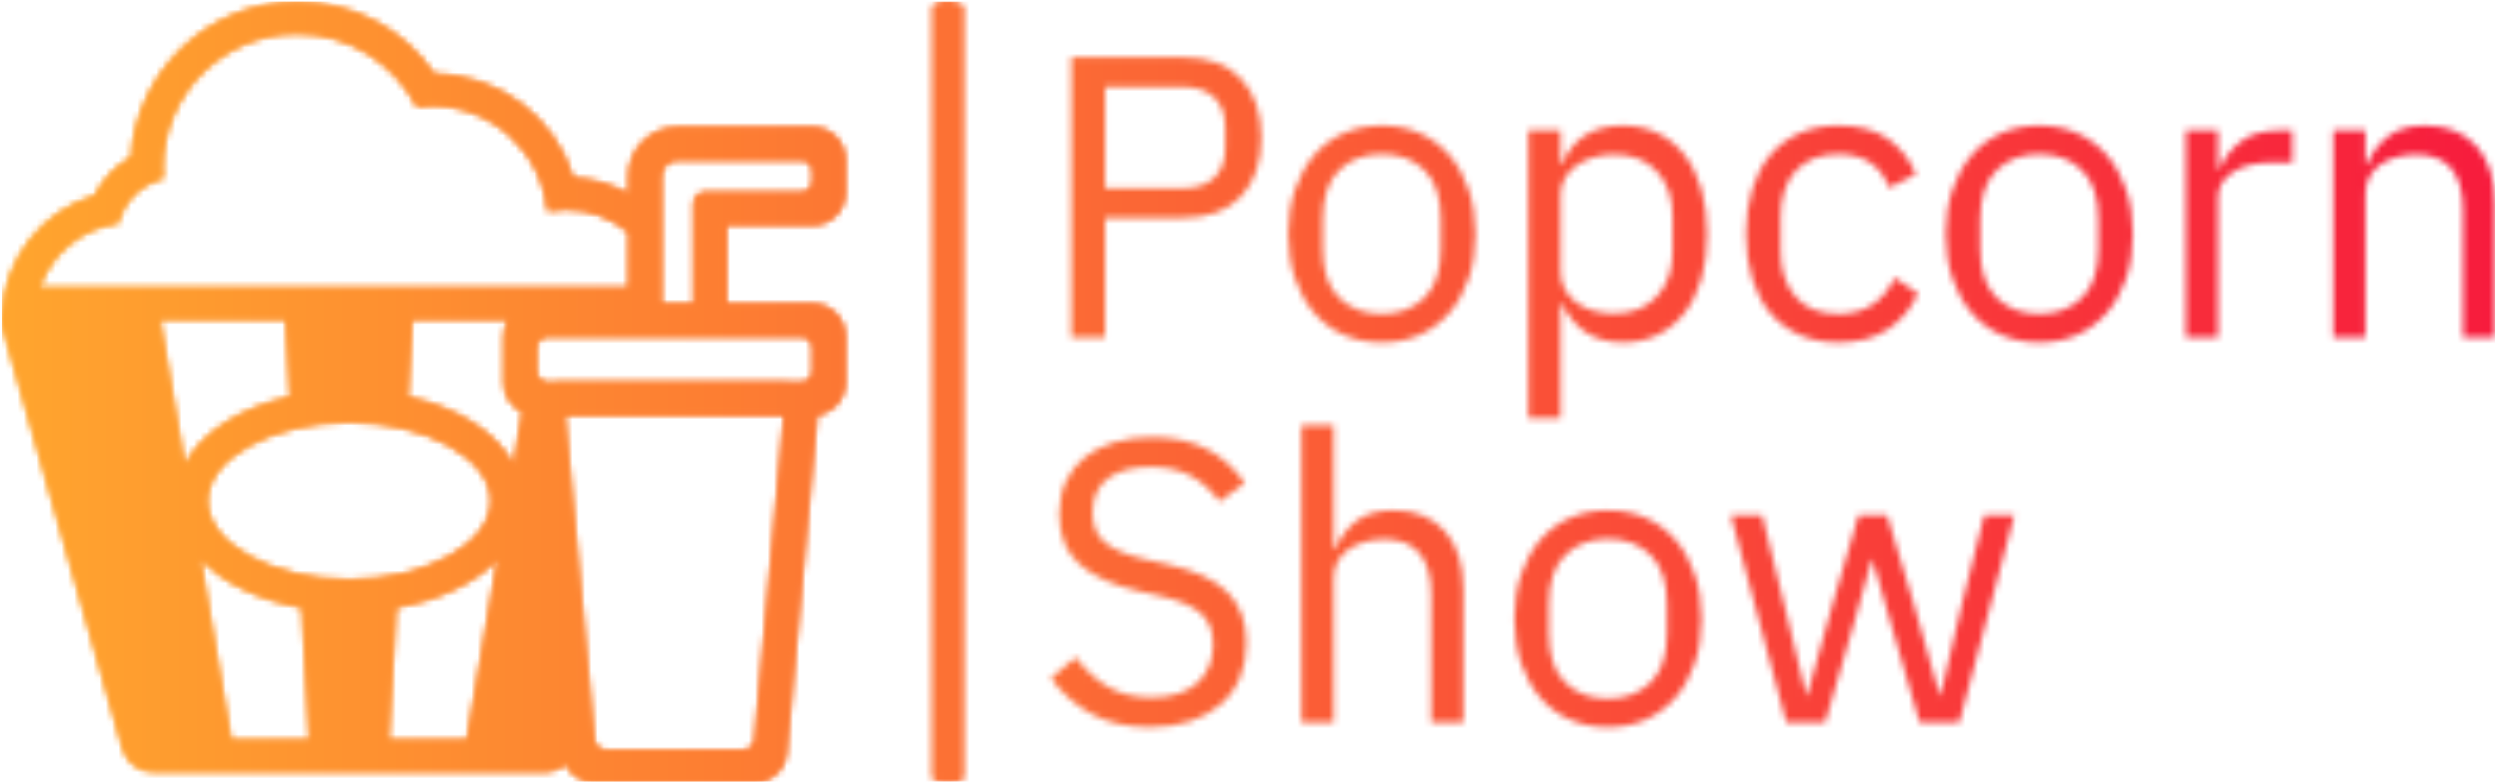<svg xmlns="http://www.w3.org/2000/svg" version="1.1" xmlns:xlink="http://www.w3.org/1999/xlink" xmlns:svgjs="http://svgjs.dev/svgjs" width="1500" height="469" viewBox="0 0 1500 469"><g transform="matrix(1,0,0,1,-0.909,0.847)"><svg viewBox="0 0 396 124" data-background-color="#ffffff" preserveAspectRatio="xMidYMid meet" height="469" width="1500" xmlns="http://www.w3.org/2000/svg" xmlns:xlink="http://www.w3.org/1999/xlink"><g id="tight-bounds" transform="matrix(1,0,0,1,0.24,-0.224)"><svg viewBox="0 0 395.52 124.448" height="124.448" width="395.52"><g><svg viewBox="0 0 638.817 201" height="124.448" width="395.52"><g></g><g transform="matrix(1,0,0,1,268.775,0.5)"><svg viewBox="0 0 370.042 200" height="200" width="370.042"><g id="textblocktransform"><svg viewBox="0 0 370.042 200" height="200" width="370.042" id="textblock"><g><svg viewBox="0 0 370.042 200" height="200" width="370.042"><g transform="matrix(1,0,0,1,0,0)"><svg width="370.042" viewBox="2.1 -34.9 179.8 83.4" height="200" data-palette-color="url(#4f3871cc-f54b-4e37-b964-1d345af71441)"><svg></svg><svg></svg><g class="wordmark-text-0" data-fill-palette-color="primary" id="text-0"></g></svg></g></svg></g></svg></g></svg></g><g transform="matrix(1,0,0,1,0,0.5)"><svg viewBox="0 0 216.063 200" height="200" width="216.063"><g><svg xmlns="http://www.w3.org/2000/svg" xmlns:xlink="http://www.w3.org/1999/xlink" version="1.1" x="0" y="0" viewBox="11.141 14.03 77.718 71.94" enable-background="new 0 0 100 100" xml:space="preserve" height="200" width="216.063" class="icon-icon-0" data-fill-palette-color="accent" id="icon-0"></svg></g></svg></g></svg></g><defs></defs><mask id="c7906f3d-976f-4716-b5f9-d1629a870f3b"><g id="SvgjsG2616"><svg viewBox="0 0 395.52 124.448" height="124.448" width="395.52"><g><svg viewBox="0 0 638.817 201" height="124.448" width="395.52"><g><rect width="8.453" height="201" x="238.192" y="0" fill="white" opacity="1" stroke-width="0" stroke="transparent" fill-opacity="1" class="rect-qz-0" rx="1%" id="SvgjsRect2615" data-palette-color="url(#4f3871cc-f54b-4e37-b964-1d345af71441)"></rect></g><g transform="matrix(1,0,0,1,268.775,0.5)"><svg viewBox="0 0 370.042 200" height="200" width="370.042"><g id="SvgjsG2614"><svg viewBox="0 0 370.042 200" height="200" width="370.042" id="SvgjsSvg2613"><g><svg viewBox="0 0 370.042 200" height="200" width="370.042"><g transform="matrix(1,0,0,1,0,0)"><svg width="370.042" viewBox="2.1 -34.9 179.8 83.4" height="200" data-palette-color="url(#4f3871cc-f54b-4e37-b964-1d345af71441)"><svg></svg><svg></svg><g class="wordmark-text-0" data-fill-palette-color="primary" id="SvgjsG2612"><path d="M8.85 0h-4.2v-34.9h13.9c3.133 0 5.543 0.89 7.23 2.67 1.68 1.787 2.52 4.23 2.52 7.33v0c0 3.1-0.84 5.543-2.52 7.33-1.687 1.78-4.097 2.67-7.23 2.67v0h-9.7zM8.85-31.2v12.6h9.7c1.667 0 2.96-0.433 3.88-1.3 0.913-0.867 1.37-2.1 1.37-3.7v0-2.6c0-1.6-0.457-2.833-1.37-3.7-0.92-0.867-2.213-1.3-3.88-1.3v0zM43.3 0.6v0c-1.733 0-3.317-0.317-4.75-0.95-1.433-0.633-2.657-1.543-3.67-2.73-1.02-1.18-1.813-2.597-2.38-4.25-0.567-1.647-0.85-3.503-0.85-5.57v0c0-2.033 0.283-3.883 0.85-5.55 0.567-1.667 1.36-3.093 2.38-4.28 1.013-1.18 2.237-2.087 3.67-2.72 1.433-0.633 3.017-0.95 4.75-0.95v0c1.733 0 3.31 0.317 4.73 0.95 1.413 0.633 2.637 1.54 3.67 2.72 1.033 1.187 1.833 2.613 2.4 4.28 0.567 1.667 0.85 3.517 0.85 5.55v0c0 2.067-0.283 3.923-0.85 5.57-0.567 1.653-1.367 3.07-2.4 4.25-1.033 1.187-2.257 2.097-3.67 2.73-1.42 0.633-2.997 0.95-4.73 0.95zM43.3-2.95v0c2.167 0 3.933-0.667 5.3-2 1.367-1.333 2.05-3.367 2.05-6.1v0-3.7c0-2.733-0.683-4.767-2.05-6.1-1.367-1.333-3.133-2-5.3-2v0c-2.167 0-3.933 0.667-5.3 2-1.367 1.333-2.05 3.367-2.05 6.1v0 3.7c0 2.733 0.683 4.767 2.05 6.1 1.367 1.333 3.133 2 5.3 2zM61.55 10v-35.8h4v4.2h0.2c0.667-1.633 1.64-2.843 2.92-3.63 1.287-0.78 2.83-1.17 4.63-1.17v0c1.6 0 3.05 0.317 4.35 0.95 1.3 0.633 2.407 1.533 3.32 2.7 0.92 1.167 1.623 2.583 2.11 4.25 0.48 1.667 0.72 3.533 0.72 5.6v0c0 2.067-0.24 3.933-0.72 5.6-0.487 1.667-1.19 3.083-2.11 4.25-0.913 1.167-2.02 2.067-3.32 2.7-1.3 0.633-2.75 0.95-4.35 0.95v0c-3.5 0-6.017-1.6-7.55-4.8v0h-0.2v14.2zM72.2-3v0c2.267 0 4.05-0.71 5.35-2.13 1.3-1.413 1.95-3.27 1.95-5.57v0-4.4c0-2.3-0.65-4.16-1.95-5.58-1.3-1.413-3.083-2.12-5.35-2.12v0c-0.9 0-1.757 0.123-2.57 0.37-0.82 0.253-1.53 0.597-2.13 1.03-0.6 0.433-1.073 0.957-1.42 1.57-0.353 0.62-0.53 1.28-0.53 1.98v0 9.6c0 0.833 0.177 1.573 0.53 2.22 0.347 0.653 0.82 1.203 1.42 1.65 0.6 0.453 1.31 0.797 2.13 1.03 0.813 0.233 1.67 0.35 2.57 0.35zM100.15 0.6v0c-1.8 0-3.417-0.317-4.85-0.95-1.433-0.633-2.643-1.533-3.63-2.7-0.98-1.167-1.73-2.583-2.25-4.25-0.513-1.667-0.77-3.533-0.77-5.6v0c0-2.067 0.257-3.933 0.77-5.6 0.52-1.667 1.27-3.083 2.25-4.25 0.987-1.167 2.197-2.067 3.63-2.7 1.433-0.633 3.05-0.95 4.85-0.95v0c2.567 0 4.627 0.557 6.18 1.67 1.547 1.12 2.703 2.58 3.47 4.38v0l-3.35 1.7c-0.467-1.333-1.233-2.367-2.3-3.1-1.067-0.733-2.4-1.1-4-1.1v0c-1.2 0-2.25 0.19-3.15 0.57-0.9 0.387-1.65 0.92-2.25 1.6-0.6 0.687-1.05 1.503-1.35 2.45-0.3 0.953-0.45 1.997-0.45 3.13v0 4.4c0 2.267 0.607 4.123 1.82 5.57 1.22 1.453 3.013 2.18 5.38 2.18v0c3.233 0 5.567-1.5 7-4.5v0l2.9 1.95c-0.833 1.867-2.073 3.35-3.72 4.45-1.653 1.1-3.713 1.65-6.18 1.65zM125.15 0.6v0c-1.733 0-3.317-0.317-4.75-0.95-1.433-0.633-2.657-1.543-3.67-2.73-1.02-1.18-1.813-2.597-2.38-4.25-0.567-1.647-0.85-3.503-0.85-5.57v0c0-2.033 0.283-3.883 0.85-5.55 0.567-1.667 1.36-3.093 2.38-4.28 1.013-1.18 2.237-2.087 3.67-2.72 1.433-0.633 3.017-0.95 4.75-0.95v0c1.733 0 3.31 0.317 4.73 0.95 1.413 0.633 2.637 1.54 3.67 2.72 1.033 1.187 1.833 2.613 2.4 4.28 0.567 1.667 0.85 3.517 0.85 5.55v0c0 2.067-0.283 3.923-0.85 5.57-0.567 1.653-1.367 3.07-2.4 4.25-1.033 1.187-2.257 2.097-3.67 2.73-1.42 0.633-2.997 0.95-4.73 0.95zM125.15-2.95v0c2.167 0 3.933-0.667 5.3-2 1.367-1.333 2.05-3.367 2.05-6.1v0-3.7c0-2.733-0.683-4.767-2.05-6.1-1.367-1.333-3.133-2-5.3-2v0c-2.167 0-3.933 0.667-5.3 2-1.367 1.333-2.05 3.367-2.05 6.1v0 3.7c0 2.733 0.683 4.767 2.05 6.1 1.367 1.333 3.133 2 5.3 2zM147.4 0h-4v-25.8h4v4.75h0.25c0.467-1.233 1.3-2.333 2.5-3.3 1.2-0.967 2.85-1.45 4.95-1.45v0h1.55v4h-2.35c-2.167 0-3.86 0.407-5.08 1.22-1.213 0.82-1.82 1.847-1.82 3.08v0zM165.75 0h-4v-25.8h4v4.2h0.2c0.633-1.467 1.527-2.633 2.68-3.5 1.147-0.867 2.687-1.3 4.62-1.3v0c2.667 0 4.773 0.857 6.32 2.57 1.553 1.72 2.33 4.147 2.33 7.28v0 16.55h-4v-15.85c0-4.633-1.95-6.95-5.85-6.95v0c-0.8 0-1.577 0.1-2.33 0.3-0.747 0.2-1.42 0.5-2.02 0.9-0.6 0.4-1.073 0.907-1.42 1.52-0.353 0.62-0.53 1.347-0.53 2.18v0z" fill="white" fill-rule="nonzero" stroke="none" stroke-width="1" stroke-linecap="butt" stroke-linejoin="miter" stroke-miterlimit="10" stroke-dasharray="" stroke-dashoffset="0" font-family="none" font-weight="none" font-size="none" text-anchor="none" style="mix-blend-mode: normal" opacity="1"></path><path transform="translate(0,47.9)" d="M14.45 0.6v0c-2.833 0-5.25-0.543-7.25-1.63-2-1.08-3.7-2.57-5.1-4.47v0l3.1-2.6c1.233 1.633 2.6 2.873 4.1 3.72 1.5 0.853 3.267 1.28 5.3 1.28v0c2.5 0 4.41-0.6 5.73-1.8 1.313-1.2 1.97-2.8 1.97-4.8v0c0-1.667-0.5-2.95-1.5-3.85-1-0.9-2.65-1.617-4.95-2.15v0l-2.85-0.65c-3.2-0.733-5.64-1.843-7.32-3.33-1.687-1.48-2.53-3.57-2.53-6.27v0c0-1.533 0.283-2.9 0.85-4.1 0.567-1.2 1.36-2.2 2.38-3 1.013-0.8 2.23-1.41 3.65-1.83 1.413-0.413 2.97-0.62 4.67-0.62v0c2.633 0 4.893 0.483 6.78 1.45 1.88 0.967 3.47 2.383 4.77 4.25v0l-3.15 2.3c-0.967-1.333-2.133-2.383-3.5-3.15-1.367-0.767-3.067-1.15-5.1-1.15v0c-2.233 0-3.993 0.473-5.28 1.42-1.28 0.953-1.92 2.38-1.92 4.28v0c0 1.667 0.543 2.923 1.63 3.77 1.08 0.853 2.72 1.53 4.92 2.03v0l2.85 0.65c3.433 0.767 5.917 1.933 7.45 3.5 1.533 1.567 2.3 3.65 2.3 6.25v0c0 1.6-0.273 3.05-0.82 4.35-0.553 1.3-1.347 2.4-2.38 3.3-1.033 0.9-2.29 1.6-3.77 2.1-1.487 0.5-3.163 0.75-5.03 0.75zM33.3 0v-37h4v15.4h0.2c0.633-1.467 1.523-2.633 2.67-3.5 1.153-0.867 2.697-1.3 4.63-1.3v0c2.667 0 4.777 0.857 6.33 2.57 1.547 1.72 2.32 4.147 2.32 7.28v0 16.55h-4v-15.85c0-4.633-1.95-6.95-5.85-6.95v0c-0.8 0-1.573 0.1-2.32 0.3-0.753 0.2-1.43 0.5-2.03 0.9-0.6 0.4-1.073 0.907-1.42 1.52-0.353 0.62-0.53 1.347-0.53 2.18v0 17.9zM71.45 0.6v0c-1.733 0-3.317-0.317-4.75-0.95-1.433-0.633-2.657-1.543-3.67-2.73-1.02-1.18-1.813-2.597-2.38-4.25-0.567-1.647-0.85-3.503-0.85-5.57v0c0-2.033 0.283-3.883 0.85-5.55 0.567-1.667 1.36-3.093 2.38-4.28 1.013-1.18 2.237-2.087 3.67-2.72 1.433-0.633 3.017-0.95 4.75-0.95v0c1.733 0 3.31 0.317 4.73 0.95 1.413 0.633 2.637 1.54 3.67 2.72 1.033 1.187 1.833 2.613 2.4 4.28 0.567 1.667 0.85 3.517 0.85 5.55v0c0 2.067-0.283 3.923-0.85 5.57-0.567 1.653-1.367 3.07-2.4 4.25-1.033 1.187-2.257 2.097-3.67 2.73-1.42 0.633-2.997 0.95-4.73 0.95zM71.45-2.95v0c2.167 0 3.933-0.667 5.3-2 1.367-1.333 2.05-3.367 2.05-6.1v0-3.7c0-2.733-0.683-4.767-2.05-6.1-1.367-1.333-3.133-2-5.3-2v0c-2.167 0-3.933 0.667-5.3 2-1.367 1.333-2.05 3.367-2.05 6.1v0 3.7c0 2.733 0.683 4.767 2.05 6.1 1.367 1.333 3.133 2 5.3 2zM93.65 0l-6.9-25.8h3.9l2.75 11.15 2.75 11.3h0.1l3.15-11.3 3.25-11.15h3.55l3.35 11.15 3.2 11.3h0.1l2.65-11.3 2.8-11.15h3.75l-6.85 25.8h-4.95l-3.6-12.4-2.25-7.85h-0.1l-2.2 7.85-3.6 12.4z" fill="white" fill-rule="nonzero" stroke="none" stroke-width="1" stroke-linecap="butt" stroke-linejoin="miter" stroke-miterlimit="10" stroke-dasharray="" stroke-dashoffset="0" font-family="none" font-weight="none" font-size="none" text-anchor="none" style="mix-blend-mode: normal" opacity="1"></path></g></svg></g></svg></g></svg></g></svg></g><g transform="matrix(1,0,0,1,0,0.5)"><svg viewBox="0 0 216.063 200" height="200" width="216.063"><g><svg xmlns="http://www.w3.org/2000/svg" xmlns:xlink="http://www.w3.org/1999/xlink" version="1.1" x="0" y="0" viewBox="11.141 14.03 77.718 71.94" enable-background="new 0 0 100 100" xml:space="preserve" height="200" width="216.063" class="icon-icon-0" data-fill-palette-color="accent" id="SvgjsSvg2611"><path fill="black" d="M85.859 34.59c1.66 0 3-1.34 3-3v-3c0-1.66-1.34-3-3-3h-12.44c-2.48 0-4.5 2.02-4.5 4.5v1.65c-1.53-0.86-3.27-1.38-5.12-1.49-1.71-5.56-6.8-9.49-12.81-9.57-2.84-4.15-7.52-6.65-12.61-6.65-8.11 0-14.77 6.34-15.3 14.33-1.44 0.82-2.61 2.05-3.37 3.54-4.78 1.42-8.27 5.77-8.52 10.85-0.08 0.44-0.06 0.89 0.06 1.34l11.06 38.77c0.36 1.25 1.5 2.11 2.8 2.11h36.04c0.74 0 1.42-0.28 1.94-0.76 0.47 1.05 1.52 1.76 2.73 1.76h14.64c1.55 0 2.85-1.18 2.99-2.73l2.81-31.17c1.47-0.19 2.6-1.45 2.6-2.97v-4.24c0-1.66-1.34-3-3-3h-7.94v-7.27H85.859zM14.579 40.38c1.1-3.16 3.88-5.51 7.28-5.97 0.51-2.03 2.1-3.62 4.14-4.11-0.02-0.3-0.05-0.6-0.05-0.9 0-6.89 5.56-12.46 12.43-12.46 4.8 0 8.96 2.74 11.03 6.74 0.46-0.06 0.92-0.1 1.39-0.1 5.57 0 10.14 4.26 10.65 9.71 0.54-0.1 1.09-0.16 1.65-0.16 2.21 0 4.24 0.79 5.82 2.11v5.14H14.579zM25.699 43.29h11.63l0.4 7.14c-4.63 1.04-8.22 3.36-9.75 6.33L25.699 43.29zM32.259 82.06l-2.84-16.77c2.06 2.21 5.39 3.84 9.4 4.54l0.69 12.23H32.259zM30.069 60.02c0-3.94 5.99-7.27 13.08-7.27 7.1 0 13.09 3.33 13.09 7.27s-5.99 7.27-13.09 7.27C36.059 67.29 30.069 63.96 30.069 60.02zM54.019 82.06h-7.25l0.69-12.23c4-0.69 7.33-2.32 9.4-4.51L54.019 82.06zM58.309 56.73c-1.55-2.96-5.13-5.28-9.76-6.3l0.4-7.14h8.91c-0.28 0.45-0.44 0.99-0.44 1.57v4.24c0 1.19 0.7 2.23 1.72 2.71L58.309 56.73zM79.545 82.97H66.732c-0.517 0-0.949-0.394-0.996-0.91l-0.377-4.16-2.33-25.8h20.22l-2.708 29.96C80.495 82.575 80.063 82.97 79.545 82.97zM85.859 45.86v2.24c0 0.552-0.448 1-1 1h-1.34v-0.04h-20.76l-1.34 0.04c-0.552 0-1-0.448-1-1v-2.24c0-0.552 0.448-1 1-1h23.44C85.411 44.86 85.859 45.308 85.859 45.86zM74.919 32.59v9.27h-3V30.09c0-0.828 0.672-1.5 1.5-1.5h11.44c0.552 0 1 0.448 1 1v1c0 0.552-0.448 1-1 1h-8.94C75.367 31.59 74.919 32.038 74.919 32.59z"></path></svg></g></svg></g></svg></g><defs><mask></mask></defs></svg><rect width="395.52" height="124.448" fill="black" stroke="none" visibility="hidden"></rect></g></mask><linearGradient x1="0" x2="1" y1="0.5" y2="0.5" id="4f3871cc-f54b-4e37-b964-1d345af71441"><stop stop-color="#ffa62e" offset="0"></stop><stop stop-color="#f71b3d" offset="1"></stop></linearGradient><rect width="395.52" height="124.448" fill="url(#4f3871cc-f54b-4e37-b964-1d345af71441)" mask="url(#c7906f3d-976f-4716-b5f9-d1629a870f3b)" data-fill-palette-color="primary"></rect><mask id="65564de9-4db6-42b3-a2bc-59a2f9b29ba5"><g id="SvgjsG2627"><svg viewBox="0 0 395.52 124.448" height="124.448" width="395.52"><g><svg viewBox="0 0 638.817 201" height="124.448" width="395.52"><g></g><g transform="matrix(1,0,0,1,268.775,0.5)"><svg viewBox="0 0 370.042 200" height="200" width="370.042"><g id="SvgjsG2626"><svg viewBox="0 0 370.042 200" height="200" width="370.042" id="SvgjsSvg2625"><g><svg viewBox="0 0 370.042 200" height="200" width="370.042"><g transform="matrix(1,0,0,1,0,0)"><svg width="370.042" viewBox="2.1 -34.9 179.8 83.4" height="200" data-palette-color="url(#4f3871cc-f54b-4e37-b964-1d345af71441)"><svg></svg><svg></svg><g class="wordmark-text-0" data-fill-palette-color="primary" id="SvgjsG2624"></g></svg></g></svg></g></svg></g></svg></g><g transform="matrix(1,0,0,1,0,0.5)"><svg viewBox="0 0 216.063 200" height="200" width="216.063"><g><svg xmlns="http://www.w3.org/2000/svg" xmlns:xlink="http://www.w3.org/1999/xlink" version="1.1" x="0" y="0" viewBox="11.141 14.03 77.718 71.94" enable-background="new 0 0 100 100" xml:space="preserve" height="200" width="216.063" class="icon-icon-0" data-fill-palette-color="accent" id="SvgjsSvg2623"><path fill="white" d="M85.859 34.59c1.66 0 3-1.34 3-3v-3c0-1.66-1.34-3-3-3h-12.44c-2.48 0-4.5 2.02-4.5 4.5v1.65c-1.53-0.86-3.27-1.38-5.12-1.49-1.71-5.56-6.8-9.49-12.81-9.57-2.84-4.15-7.52-6.65-12.61-6.65-8.11 0-14.77 6.34-15.3 14.33-1.44 0.82-2.61 2.05-3.37 3.54-4.78 1.42-8.27 5.77-8.52 10.85-0.08 0.44-0.06 0.89 0.06 1.34l11.06 38.77c0.36 1.25 1.5 2.11 2.8 2.11h36.04c0.74 0 1.42-0.28 1.94-0.76 0.47 1.05 1.52 1.76 2.73 1.76h14.64c1.55 0 2.85-1.18 2.99-2.73l2.81-31.17c1.47-0.19 2.6-1.45 2.6-2.97v-4.24c0-1.66-1.34-3-3-3h-7.94v-7.27H85.859zM14.579 40.38c1.1-3.16 3.88-5.51 7.28-5.97 0.51-2.03 2.1-3.62 4.14-4.11-0.02-0.3-0.05-0.6-0.05-0.9 0-6.89 5.56-12.46 12.43-12.46 4.8 0 8.96 2.74 11.03 6.74 0.46-0.06 0.92-0.1 1.39-0.1 5.57 0 10.14 4.26 10.65 9.71 0.54-0.1 1.09-0.16 1.65-0.16 2.21 0 4.24 0.79 5.82 2.11v5.14H14.579zM25.699 43.29h11.63l0.4 7.14c-4.63 1.04-8.22 3.36-9.75 6.33L25.699 43.29zM32.259 82.06l-2.84-16.77c2.06 2.21 5.39 3.84 9.4 4.54l0.69 12.23H32.259zM30.069 60.02c0-3.94 5.99-7.27 13.08-7.27 7.1 0 13.09 3.33 13.09 7.27s-5.99 7.27-13.09 7.27C36.059 67.29 30.069 63.96 30.069 60.02zM54.019 82.06h-7.25l0.69-12.23c4-0.69 7.33-2.32 9.4-4.51L54.019 82.06zM58.309 56.73c-1.55-2.96-5.13-5.28-9.76-6.3l0.4-7.14h8.91c-0.28 0.45-0.44 0.99-0.44 1.57v4.24c0 1.19 0.7 2.23 1.72 2.71L58.309 56.73zM79.545 82.97H66.732c-0.517 0-0.949-0.394-0.996-0.91l-0.377-4.16-2.33-25.8h20.22l-2.708 29.96C80.495 82.575 80.063 82.97 79.545 82.97zM85.859 45.86v2.24c0 0.552-0.448 1-1 1h-1.34v-0.04h-20.76l-1.34 0.04c-0.552 0-1-0.448-1-1v-2.24c0-0.552 0.448-1 1-1h23.44C85.411 44.86 85.859 45.308 85.859 45.86zM74.919 32.59v9.27h-3V30.09c0-0.828 0.672-1.5 1.5-1.5h11.44c0.552 0 1 0.448 1 1v1c0 0.552-0.448 1-1 1h-8.94C75.367 31.59 74.919 32.038 74.919 32.59z"></path></svg></g></svg></g></svg></g><defs><mask></mask></defs><mask><g id="SvgjsG2622"><svg viewBox="0 0 395.52 124.448" height="124.448" width="395.52"><g><svg viewBox="0 0 638.817 201" height="124.448" width="395.52"><g><rect width="8.453" height="201" x="238.192" y="0" fill="black" opacity="1" stroke-width="0" stroke="transparent" fill-opacity="1" class="rect-qz-0" rx="1%" id="SvgjsRect2621" data-palette-color="url(#4f3871cc-f54b-4e37-b964-1d345af71441)"></rect></g><g transform="matrix(1,0,0,1,268.775,0.5)"><svg viewBox="0 0 370.042 200" height="200" width="370.042"><g id="SvgjsG2620"><svg viewBox="0 0 370.042 200" height="200" width="370.042" id="SvgjsSvg2619"><g><svg viewBox="0 0 370.042 200" height="200" width="370.042"><g transform="matrix(1,0,0,1,0,0)"><svg width="370.042" viewBox="2.1 -34.9 179.8 83.4" height="200" data-palette-color="url(#4f3871cc-f54b-4e37-b964-1d345af71441)"><svg></svg><svg></svg><g class="wordmark-text-0" data-fill-palette-color="primary" id="SvgjsG2618"><path d="M8.85 0h-4.2v-34.9h13.9c3.133 0 5.543 0.89 7.23 2.67 1.68 1.787 2.52 4.23 2.52 7.33v0c0 3.1-0.84 5.543-2.52 7.33-1.687 1.78-4.097 2.67-7.23 2.67v0h-9.7zM8.85-31.2v12.6h9.7c1.667 0 2.96-0.433 3.88-1.3 0.913-0.867 1.37-2.1 1.37-3.7v0-2.6c0-1.6-0.457-2.833-1.37-3.7-0.92-0.867-2.213-1.3-3.88-1.3v0zM43.3 0.6v0c-1.733 0-3.317-0.317-4.75-0.95-1.433-0.633-2.657-1.543-3.67-2.73-1.02-1.18-1.813-2.597-2.38-4.25-0.567-1.647-0.85-3.503-0.85-5.57v0c0-2.033 0.283-3.883 0.85-5.55 0.567-1.667 1.36-3.093 2.38-4.28 1.013-1.18 2.237-2.087 3.67-2.72 1.433-0.633 3.017-0.95 4.75-0.95v0c1.733 0 3.31 0.317 4.73 0.95 1.413 0.633 2.637 1.54 3.67 2.72 1.033 1.187 1.833 2.613 2.4 4.28 0.567 1.667 0.85 3.517 0.85 5.55v0c0 2.067-0.283 3.923-0.85 5.57-0.567 1.653-1.367 3.07-2.4 4.25-1.033 1.187-2.257 2.097-3.67 2.73-1.42 0.633-2.997 0.95-4.73 0.95zM43.3-2.95v0c2.167 0 3.933-0.667 5.3-2 1.367-1.333 2.05-3.367 2.05-6.1v0-3.7c0-2.733-0.683-4.767-2.05-6.1-1.367-1.333-3.133-2-5.3-2v0c-2.167 0-3.933 0.667-5.3 2-1.367 1.333-2.05 3.367-2.05 6.1v0 3.7c0 2.733 0.683 4.767 2.05 6.1 1.367 1.333 3.133 2 5.3 2zM61.55 10v-35.8h4v4.2h0.2c0.667-1.633 1.64-2.843 2.92-3.63 1.287-0.78 2.83-1.17 4.63-1.17v0c1.6 0 3.05 0.317 4.35 0.95 1.3 0.633 2.407 1.533 3.32 2.7 0.92 1.167 1.623 2.583 2.11 4.25 0.48 1.667 0.72 3.533 0.72 5.6v0c0 2.067-0.24 3.933-0.72 5.6-0.487 1.667-1.19 3.083-2.11 4.25-0.913 1.167-2.02 2.067-3.32 2.7-1.3 0.633-2.75 0.95-4.35 0.95v0c-3.5 0-6.017-1.6-7.55-4.8v0h-0.2v14.2zM72.2-3v0c2.267 0 4.05-0.71 5.35-2.13 1.3-1.413 1.95-3.27 1.95-5.57v0-4.4c0-2.3-0.65-4.16-1.95-5.58-1.3-1.413-3.083-2.12-5.35-2.12v0c-0.9 0-1.757 0.123-2.57 0.37-0.82 0.253-1.53 0.597-2.13 1.03-0.6 0.433-1.073 0.957-1.42 1.57-0.353 0.62-0.53 1.28-0.53 1.98v0 9.6c0 0.833 0.177 1.573 0.53 2.22 0.347 0.653 0.82 1.203 1.42 1.65 0.6 0.453 1.31 0.797 2.13 1.03 0.813 0.233 1.67 0.35 2.57 0.35zM100.15 0.6v0c-1.8 0-3.417-0.317-4.85-0.95-1.433-0.633-2.643-1.533-3.63-2.7-0.98-1.167-1.73-2.583-2.25-4.25-0.513-1.667-0.77-3.533-0.77-5.6v0c0-2.067 0.257-3.933 0.77-5.6 0.52-1.667 1.27-3.083 2.25-4.25 0.987-1.167 2.197-2.067 3.63-2.7 1.433-0.633 3.05-0.95 4.85-0.95v0c2.567 0 4.627 0.557 6.18 1.67 1.547 1.12 2.703 2.58 3.47 4.38v0l-3.35 1.7c-0.467-1.333-1.233-2.367-2.3-3.1-1.067-0.733-2.4-1.1-4-1.1v0c-1.2 0-2.25 0.19-3.15 0.57-0.9 0.387-1.65 0.92-2.25 1.6-0.6 0.687-1.05 1.503-1.35 2.45-0.3 0.953-0.45 1.997-0.45 3.13v0 4.4c0 2.267 0.607 4.123 1.82 5.57 1.22 1.453 3.013 2.18 5.38 2.18v0c3.233 0 5.567-1.5 7-4.5v0l2.9 1.95c-0.833 1.867-2.073 3.35-3.72 4.45-1.653 1.1-3.713 1.65-6.18 1.65zM125.15 0.6v0c-1.733 0-3.317-0.317-4.75-0.95-1.433-0.633-2.657-1.543-3.67-2.73-1.02-1.18-1.813-2.597-2.38-4.25-0.567-1.647-0.85-3.503-0.85-5.57v0c0-2.033 0.283-3.883 0.85-5.55 0.567-1.667 1.36-3.093 2.38-4.28 1.013-1.18 2.237-2.087 3.67-2.72 1.433-0.633 3.017-0.95 4.75-0.95v0c1.733 0 3.31 0.317 4.73 0.95 1.413 0.633 2.637 1.54 3.67 2.72 1.033 1.187 1.833 2.613 2.4 4.28 0.567 1.667 0.85 3.517 0.85 5.55v0c0 2.067-0.283 3.923-0.85 5.57-0.567 1.653-1.367 3.07-2.4 4.25-1.033 1.187-2.257 2.097-3.67 2.73-1.42 0.633-2.997 0.95-4.73 0.95zM125.15-2.95v0c2.167 0 3.933-0.667 5.3-2 1.367-1.333 2.05-3.367 2.05-6.1v0-3.7c0-2.733-0.683-4.767-2.05-6.1-1.367-1.333-3.133-2-5.3-2v0c-2.167 0-3.933 0.667-5.3 2-1.367 1.333-2.05 3.367-2.05 6.1v0 3.7c0 2.733 0.683 4.767 2.05 6.1 1.367 1.333 3.133 2 5.3 2zM147.4 0h-4v-25.8h4v4.75h0.25c0.467-1.233 1.3-2.333 2.5-3.3 1.2-0.967 2.85-1.45 4.95-1.45v0h1.55v4h-2.35c-2.167 0-3.86 0.407-5.08 1.22-1.213 0.82-1.82 1.847-1.82 3.08v0zM165.75 0h-4v-25.8h4v4.2h0.2c0.633-1.467 1.527-2.633 2.68-3.5 1.147-0.867 2.687-1.3 4.62-1.3v0c2.667 0 4.773 0.857 6.32 2.57 1.553 1.72 2.33 4.147 2.33 7.28v0 16.55h-4v-15.85c0-4.633-1.95-6.95-5.85-6.95v0c-0.8 0-1.577 0.1-2.33 0.3-0.747 0.2-1.42 0.5-2.02 0.9-0.6 0.4-1.073 0.907-1.42 1.52-0.353 0.62-0.53 1.347-0.53 2.18v0z" fill="black" fill-rule="nonzero" stroke="none" stroke-width="1" stroke-linecap="butt" stroke-linejoin="miter" stroke-miterlimit="10" stroke-dasharray="" stroke-dashoffset="0" font-family="none" font-weight="none" font-size="none" text-anchor="none" style="mix-blend-mode: normal" opacity="1"></path><path transform="translate(0,47.9)" d="M14.45 0.6v0c-2.833 0-5.25-0.543-7.25-1.63-2-1.08-3.7-2.57-5.1-4.47v0l3.1-2.6c1.233 1.633 2.6 2.873 4.1 3.72 1.5 0.853 3.267 1.28 5.3 1.28v0c2.5 0 4.41-0.6 5.73-1.8 1.313-1.2 1.97-2.8 1.97-4.8v0c0-1.667-0.5-2.95-1.5-3.85-1-0.9-2.65-1.617-4.95-2.15v0l-2.85-0.65c-3.2-0.733-5.64-1.843-7.32-3.33-1.687-1.48-2.53-3.57-2.53-6.27v0c0-1.533 0.283-2.9 0.85-4.1 0.567-1.2 1.36-2.2 2.38-3 1.013-0.8 2.23-1.41 3.65-1.83 1.413-0.413 2.97-0.62 4.67-0.62v0c2.633 0 4.893 0.483 6.78 1.45 1.88 0.967 3.47 2.383 4.77 4.25v0l-3.15 2.3c-0.967-1.333-2.133-2.383-3.5-3.15-1.367-0.767-3.067-1.15-5.1-1.15v0c-2.233 0-3.993 0.473-5.28 1.42-1.28 0.953-1.92 2.38-1.92 4.28v0c0 1.667 0.543 2.923 1.63 3.77 1.08 0.853 2.72 1.53 4.92 2.03v0l2.85 0.65c3.433 0.767 5.917 1.933 7.45 3.5 1.533 1.567 2.3 3.65 2.3 6.25v0c0 1.6-0.273 3.05-0.82 4.35-0.553 1.3-1.347 2.4-2.38 3.3-1.033 0.9-2.29 1.6-3.77 2.1-1.487 0.5-3.163 0.75-5.03 0.75zM33.3 0v-37h4v15.4h0.2c0.633-1.467 1.523-2.633 2.67-3.5 1.153-0.867 2.697-1.3 4.63-1.3v0c2.667 0 4.777 0.857 6.33 2.57 1.547 1.72 2.32 4.147 2.32 7.28v0 16.55h-4v-15.85c0-4.633-1.95-6.95-5.85-6.95v0c-0.8 0-1.573 0.1-2.32 0.3-0.753 0.2-1.43 0.5-2.03 0.9-0.6 0.4-1.073 0.907-1.42 1.52-0.353 0.62-0.53 1.347-0.53 2.18v0 17.9zM71.45 0.6v0c-1.733 0-3.317-0.317-4.75-0.95-1.433-0.633-2.657-1.543-3.67-2.73-1.02-1.18-1.813-2.597-2.38-4.25-0.567-1.647-0.85-3.503-0.85-5.57v0c0-2.033 0.283-3.883 0.85-5.55 0.567-1.667 1.36-3.093 2.38-4.28 1.013-1.18 2.237-2.087 3.67-2.72 1.433-0.633 3.017-0.95 4.75-0.95v0c1.733 0 3.31 0.317 4.73 0.95 1.413 0.633 2.637 1.54 3.67 2.72 1.033 1.187 1.833 2.613 2.4 4.28 0.567 1.667 0.85 3.517 0.85 5.55v0c0 2.067-0.283 3.923-0.85 5.57-0.567 1.653-1.367 3.07-2.4 4.25-1.033 1.187-2.257 2.097-3.67 2.73-1.42 0.633-2.997 0.95-4.73 0.95zM71.45-2.95v0c2.167 0 3.933-0.667 5.3-2 1.367-1.333 2.05-3.367 2.05-6.1v0-3.7c0-2.733-0.683-4.767-2.05-6.1-1.367-1.333-3.133-2-5.3-2v0c-2.167 0-3.933 0.667-5.3 2-1.367 1.333-2.05 3.367-2.05 6.1v0 3.7c0 2.733 0.683 4.767 2.05 6.1 1.367 1.333 3.133 2 5.3 2zM93.65 0l-6.9-25.8h3.9l2.75 11.15 2.75 11.3h0.1l3.15-11.3 3.25-11.15h3.55l3.35 11.15 3.2 11.3h0.1l2.65-11.3 2.8-11.15h3.75l-6.85 25.8h-4.95l-3.6-12.4-2.25-7.85h-0.1l-2.2 7.85-3.6 12.4z" fill="black" fill-rule="nonzero" stroke="none" stroke-width="1" stroke-linecap="butt" stroke-linejoin="miter" stroke-miterlimit="10" stroke-dasharray="" stroke-dashoffset="0" font-family="none" font-weight="none" font-size="none" text-anchor="none" style="mix-blend-mode: normal" opacity="1"></path></g></svg></g></svg></g></svg></g></svg></g><g transform="matrix(1,0,0,1,0,0.5)"><svg viewBox="0 0 216.063 200" height="200" width="216.063"><g><svg xmlns="http://www.w3.org/2000/svg" xmlns:xlink="http://www.w3.org/1999/xlink" version="1.1" x="0" y="0" viewBox="11.141 14.03 77.718 71.94" enable-background="new 0 0 100 100" xml:space="preserve" height="200" width="216.063" class="icon-icon-0" data-fill-palette-color="accent" id="SvgjsSvg2617"><path fill="black" d="M85.859 34.59c1.66 0 3-1.34 3-3v-3c0-1.66-1.34-3-3-3h-12.44c-2.48 0-4.5 2.02-4.5 4.5v1.65c-1.53-0.86-3.27-1.38-5.12-1.49-1.71-5.56-6.8-9.49-12.81-9.57-2.84-4.15-7.52-6.65-12.61-6.65-8.11 0-14.77 6.34-15.3 14.33-1.44 0.82-2.61 2.05-3.37 3.54-4.78 1.42-8.27 5.77-8.52 10.85-0.08 0.44-0.06 0.89 0.06 1.34l11.06 38.77c0.36 1.25 1.5 2.11 2.8 2.11h36.04c0.74 0 1.42-0.28 1.94-0.76 0.47 1.05 1.52 1.76 2.73 1.76h14.64c1.55 0 2.85-1.18 2.99-2.73l2.81-31.17c1.47-0.19 2.6-1.45 2.6-2.97v-4.24c0-1.66-1.34-3-3-3h-7.94v-7.27H85.859zM14.579 40.38c1.1-3.16 3.88-5.51 7.28-5.97 0.51-2.03 2.1-3.62 4.14-4.11-0.02-0.3-0.05-0.6-0.05-0.9 0-6.89 5.56-12.46 12.43-12.46 4.8 0 8.96 2.74 11.03 6.74 0.46-0.06 0.92-0.1 1.39-0.1 5.57 0 10.14 4.26 10.65 9.71 0.54-0.1 1.09-0.16 1.65-0.16 2.21 0 4.24 0.79 5.82 2.11v5.14H14.579zM25.699 43.29h11.63l0.4 7.14c-4.63 1.04-8.22 3.36-9.75 6.33L25.699 43.29zM32.259 82.06l-2.84-16.77c2.06 2.21 5.39 3.84 9.4 4.54l0.69 12.23H32.259zM30.069 60.02c0-3.94 5.99-7.27 13.08-7.27 7.1 0 13.09 3.33 13.09 7.27s-5.99 7.27-13.09 7.27C36.059 67.29 30.069 63.96 30.069 60.02zM54.019 82.06h-7.25l0.69-12.23c4-0.69 7.33-2.32 9.4-4.51L54.019 82.06zM58.309 56.73c-1.55-2.96-5.13-5.28-9.76-6.3l0.4-7.14h8.91c-0.28 0.45-0.44 0.99-0.44 1.57v4.24c0 1.19 0.7 2.23 1.72 2.71L58.309 56.73zM79.545 82.97H66.732c-0.517 0-0.949-0.394-0.996-0.91l-0.377-4.16-2.33-25.8h20.22l-2.708 29.96C80.495 82.575 80.063 82.97 79.545 82.97zM85.859 45.86v2.24c0 0.552-0.448 1-1 1h-1.34v-0.04h-20.76l-1.34 0.04c-0.552 0-1-0.448-1-1v-2.24c0-0.552 0.448-1 1-1h23.44C85.411 44.86 85.859 45.308 85.859 45.86zM74.919 32.59v9.27h-3V30.09c0-0.828 0.672-1.5 1.5-1.5h11.44c0.552 0 1 0.448 1 1v1c0 0.552-0.448 1-1 1h-8.94C75.367 31.59 74.919 32.038 74.919 32.59z"></path></svg></g></svg></g></svg></g><defs><mask></mask></defs></svg><rect width="395.52" height="124.448" fill="black" stroke="none" visibility="hidden"></rect></g></mask></svg><rect width="395.52" height="124.448" fill="black" stroke="none" visibility="hidden"></rect></g></mask><linearGradient x1="0" x2="1" y1="0.5" y2="0.5" id="a8690112-8aa7-4a0e-8194-dc10c9a6e00a"><stop stop-color="#ffa62e" offset="0"></stop><stop stop-color="#f71b3d" offset="1"></stop></linearGradient><rect width="395.52" height="124.448" fill="url(#a8690112-8aa7-4a0e-8194-dc10c9a6e00a)" mask="url(#65564de9-4db6-42b3-a2bc-59a2f9b29ba5)" data-fill-palette-color="accent"></rect></svg><rect width="395.52" height="124.448" fill="none" stroke="none" visibility="hidden"></rect></g></svg></g></svg>